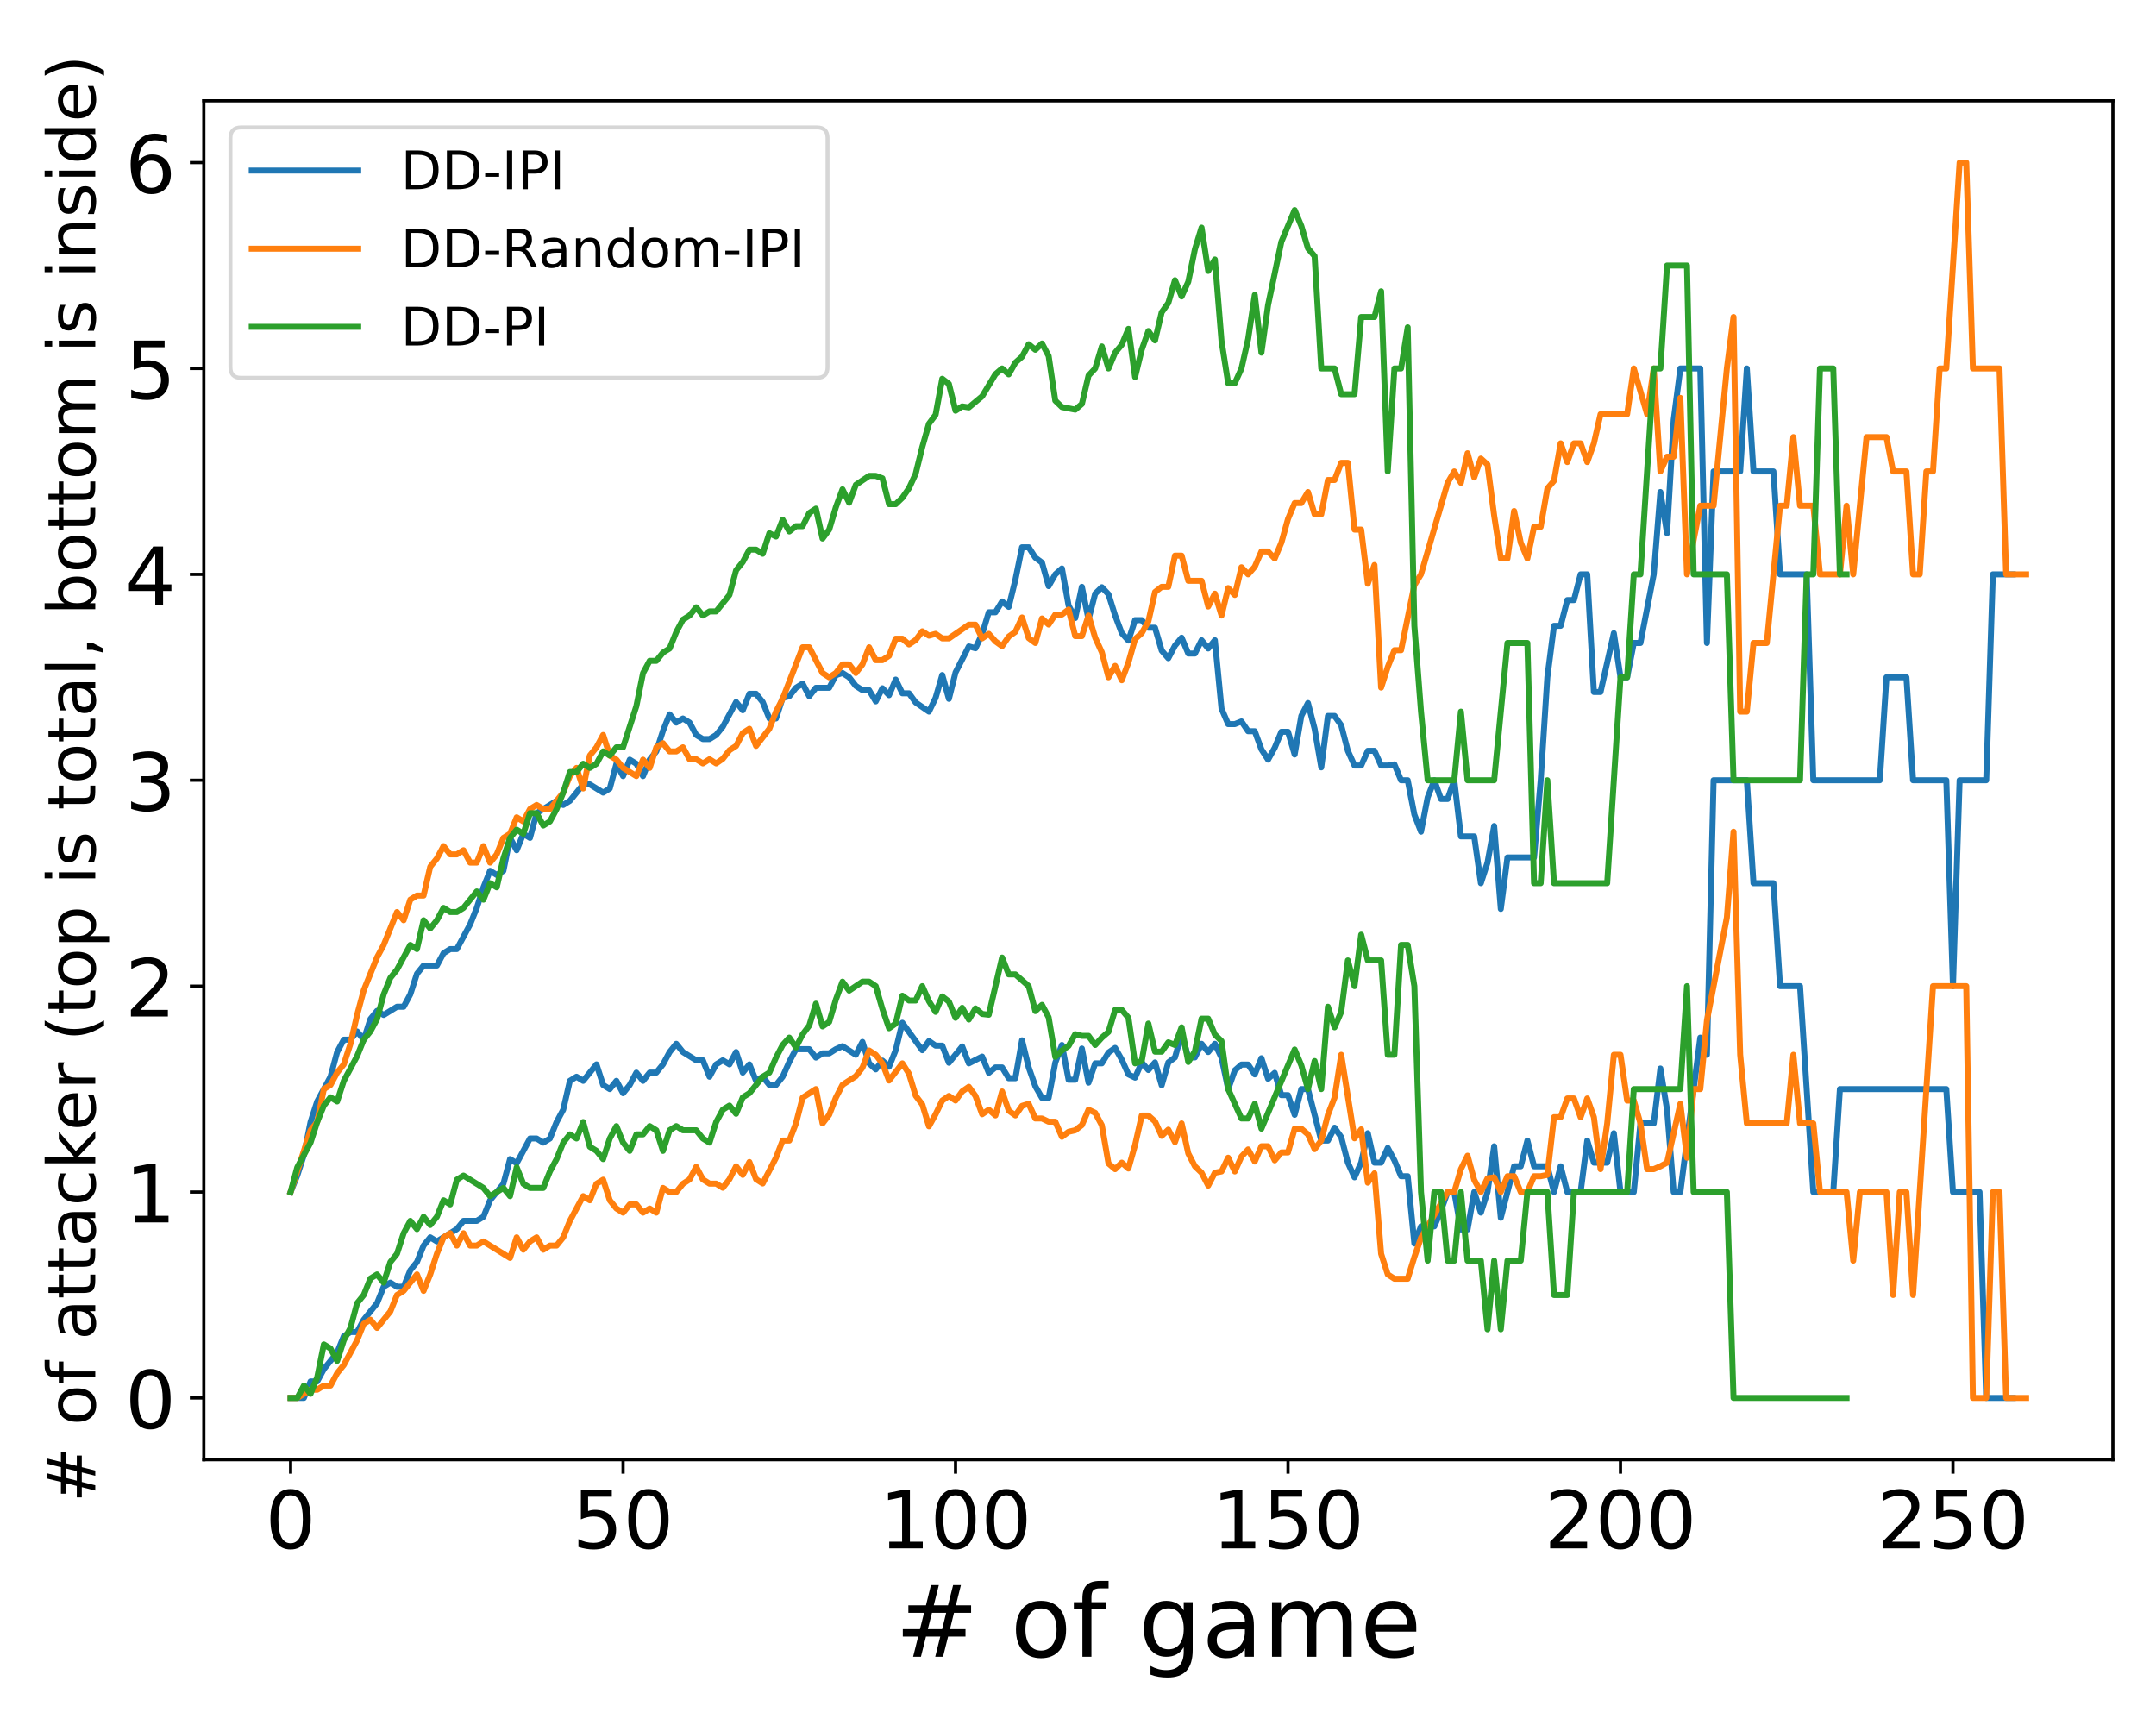 <?xml version="1.0" encoding="utf-8" standalone="no"?>
<!DOCTYPE svg PUBLIC "-//W3C//DTD SVG 1.1//EN"
  "http://www.w3.org/Graphics/SVG/1.1/DTD/svg11.dtd">
<!-- Created with matplotlib (https://matplotlib.org/) -->
<svg height="432pt" version="1.1" viewBox="0 0 540 432" width="540pt" xmlns="http://www.w3.org/2000/svg" xmlns:xlink="http://www.w3.org/1999/xlink">
 <defs>
  <style type="text/css">
*{stroke-linecap:butt;stroke-linejoin:round;}
  </style>
 </defs>
 <g id="figure_1">
  <g id="patch_1">
   <path d="M 0 432 
L 540 432 
L 540 0 
L 0 0 
z
" style="fill:#ffffff;"/>
  </g>
  <g id="axes_1">
   <g id="patch_2">
    <path d="M 51.05 365.56 
L 529.2 365.56 
L 529.2 25.245 
L 51.05 25.245 
z
" style="fill:#ffffff;"/>
   </g>
   <g id="matplotlib.axis_1">
    <g id="xtick_1">
     <g id="line2d_1">
      <defs>
       <path d="M 0 0 
L 0 3.5 
" id="m4da626c40d" style="stroke:#000000;stroke-width:0.8;"/>
      </defs>
      <g>
       <use style="stroke:#000000;stroke-width:0.8;" x="72.784" xlink:href="#m4da626c40d" y="365.56"/>
      </g>
     </g>
     <g id="text_1">
      <!-- 0 -->
      <defs>
       <path d="M 31.781 66.406 
Q 24.172 66.406 20.328 58.906 
Q 16.5 51.422 16.5 36.375 
Q 16.5 21.391 20.328 13.891 
Q 24.172 6.391 31.781 6.391 
Q 39.453 6.391 43.281 13.891 
Q 47.125 21.391 47.125 36.375 
Q 47.125 51.422 43.281 58.906 
Q 39.453 66.406 31.781 66.406 
z
M 31.781 74.219 
Q 44.047 74.219 50.516 64.516 
Q 56.984 54.828 56.984 36.375 
Q 56.984 17.969 50.516 8.266 
Q 44.047 -1.422 31.781 -1.422 
Q 19.531 -1.422 13.062 8.266 
Q 6.594 17.969 6.594 36.375 
Q 6.594 54.828 13.062 64.516 
Q 19.531 74.219 31.781 74.219 
z
" id="DejaVuSans-48"/>
      </defs>
      <g transform="translate(66.422 387.757)scale(0.2 -0.2)">
       <use xlink:href="#DejaVuSans-48"/>
      </g>
     </g>
    </g>
    <g id="xtick_2">
     <g id="line2d_2">
      <g>
       <use style="stroke:#000000;stroke-width:0.8;" x="156.056" xlink:href="#m4da626c40d" y="365.56"/>
      </g>
     </g>
     <g id="text_2">
      <!-- 50 -->
      <defs>
       <path d="M 10.797 72.906 
L 49.516 72.906 
L 49.516 64.594 
L 19.828 64.594 
L 19.828 46.734 
Q 21.969 47.469 24.109 47.828 
Q 26.266 48.188 28.422 48.188 
Q 40.625 48.188 47.75 41.5 
Q 54.891 34.812 54.891 23.391 
Q 54.891 11.625 47.562 5.094 
Q 40.234 -1.422 26.906 -1.422 
Q 22.312 -1.422 17.547 -0.641 
Q 12.797 0.141 7.719 1.703 
L 7.719 11.625 
Q 12.109 9.234 16.797 8.062 
Q 21.484 6.891 26.703 6.891 
Q 35.156 6.891 40.078 11.328 
Q 45.016 15.766 45.016 23.391 
Q 45.016 31 40.078 35.438 
Q 35.156 39.891 26.703 39.891 
Q 22.75 39.891 18.812 39.016 
Q 14.891 38.141 10.797 36.281 
z
" id="DejaVuSans-53"/>
      </defs>
      <g transform="translate(143.331 387.757)scale(0.2 -0.2)">
       <use xlink:href="#DejaVuSans-53"/>
       <use x="63.623" xlink:href="#DejaVuSans-48"/>
      </g>
     </g>
    </g>
    <g id="xtick_3">
     <g id="line2d_3">
      <g>
       <use style="stroke:#000000;stroke-width:0.8;" x="239.329" xlink:href="#m4da626c40d" y="365.56"/>
      </g>
     </g>
     <g id="text_3">
      <!-- 100 -->
      <defs>
       <path d="M 12.406 8.297 
L 28.516 8.297 
L 28.516 63.922 
L 10.984 60.406 
L 10.984 69.391 
L 28.422 72.906 
L 38.281 72.906 
L 38.281 8.297 
L 54.391 8.297 
L 54.391 0 
L 12.406 0 
z
" id="DejaVuSans-49"/>
      </defs>
      <g transform="translate(220.241 387.757)scale(0.2 -0.2)">
       <use xlink:href="#DejaVuSans-49"/>
       <use x="63.623" xlink:href="#DejaVuSans-48"/>
       <use x="127.246" xlink:href="#DejaVuSans-48"/>
      </g>
     </g>
    </g>
    <g id="xtick_4">
     <g id="line2d_4">
      <g>
       <use style="stroke:#000000;stroke-width:0.8;" x="322.601" xlink:href="#m4da626c40d" y="365.56"/>
      </g>
     </g>
     <g id="text_4">
      <!-- 150 -->
      <g transform="translate(303.514 387.757)scale(0.2 -0.2)">
       <use xlink:href="#DejaVuSans-49"/>
       <use x="63.623" xlink:href="#DejaVuSans-53"/>
       <use x="127.246" xlink:href="#DejaVuSans-48"/>
      </g>
     </g>
    </g>
    <g id="xtick_5">
     <g id="line2d_5">
      <g>
       <use style="stroke:#000000;stroke-width:0.8;" x="405.874" xlink:href="#m4da626c40d" y="365.56"/>
      </g>
     </g>
     <g id="text_5">
      <!-- 200 -->
      <defs>
       <path d="M 19.188 8.297 
L 53.609 8.297 
L 53.609 0 
L 7.328 0 
L 7.328 8.297 
Q 12.938 14.109 22.625 23.891 
Q 32.328 33.688 34.812 36.531 
Q 39.547 41.844 41.422 45.531 
Q 43.312 49.219 43.312 52.781 
Q 43.312 58.594 39.234 62.25 
Q 35.156 65.922 28.609 65.922 
Q 23.969 65.922 18.812 64.312 
Q 13.672 62.703 7.812 59.422 
L 7.812 69.391 
Q 13.766 71.781 18.938 73 
Q 24.125 74.219 28.422 74.219 
Q 39.75 74.219 46.484 68.547 
Q 53.219 62.891 53.219 53.422 
Q 53.219 48.922 51.531 44.891 
Q 49.859 40.875 45.406 35.406 
Q 44.188 33.984 37.641 27.219 
Q 31.109 20.453 19.188 8.297 
z
" id="DejaVuSans-50"/>
      </defs>
      <g transform="translate(386.786 387.757)scale(0.2 -0.2)">
       <use xlink:href="#DejaVuSans-50"/>
       <use x="63.623" xlink:href="#DejaVuSans-48"/>
       <use x="127.246" xlink:href="#DejaVuSans-48"/>
      </g>
     </g>
    </g>
    <g id="xtick_6">
     <g id="line2d_6">
      <g>
       <use style="stroke:#000000;stroke-width:0.8;" x="489.146" xlink:href="#m4da626c40d" y="365.56"/>
      </g>
     </g>
     <g id="text_6">
      <!-- 250 -->
      <g transform="translate(470.058 387.757)scale(0.2 -0.2)">
       <use xlink:href="#DejaVuSans-50"/>
       <use x="63.623" xlink:href="#DejaVuSans-53"/>
       <use x="127.246" xlink:href="#DejaVuSans-48"/>
      </g>
     </g>
    </g>
    <g id="text_7">
     <!-- # of game -->
     <defs>
      <path d="M 51.125 44 
L 36.922 44 
L 32.812 27.688 
L 47.125 27.688 
z
M 43.797 71.781 
L 38.719 51.516 
L 52.984 51.516 
L 58.109 71.781 
L 65.922 71.781 
L 60.891 51.516 
L 76.125 51.516 
L 76.125 44 
L 58.984 44 
L 54.984 27.688 
L 70.516 27.688 
L 70.516 20.219 
L 53.078 20.219 
L 48 0 
L 40.188 0 
L 45.219 20.219 
L 30.906 20.219 
L 25.875 0 
L 18.016 0 
L 23.094 20.219 
L 7.719 20.219 
L 7.719 27.688 
L 24.906 27.688 
L 29 44 
L 13.281 44 
L 13.281 51.516 
L 30.906 51.516 
L 35.891 71.781 
z
" id="DejaVuSans-35"/>
      <path id="DejaVuSans-32"/>
      <path d="M 30.609 48.391 
Q 23.391 48.391 19.188 42.75 
Q 14.984 37.109 14.984 27.297 
Q 14.984 17.484 19.156 11.844 
Q 23.344 6.203 30.609 6.203 
Q 37.797 6.203 41.984 11.859 
Q 46.188 17.531 46.188 27.297 
Q 46.188 37.016 41.984 42.703 
Q 37.797 48.391 30.609 48.391 
z
M 30.609 56 
Q 42.328 56 49.016 48.375 
Q 55.719 40.766 55.719 27.297 
Q 55.719 13.875 49.016 6.219 
Q 42.328 -1.422 30.609 -1.422 
Q 18.844 -1.422 12.172 6.219 
Q 5.516 13.875 5.516 27.297 
Q 5.516 40.766 12.172 48.375 
Q 18.844 56 30.609 56 
z
" id="DejaVuSans-111"/>
      <path d="M 37.109 75.984 
L 37.109 68.5 
L 28.516 68.5 
Q 23.688 68.5 21.797 66.547 
Q 19.922 64.594 19.922 59.516 
L 19.922 54.688 
L 34.719 54.688 
L 34.719 47.703 
L 19.922 47.703 
L 19.922 0 
L 10.891 0 
L 10.891 47.703 
L 2.297 47.703 
L 2.297 54.688 
L 10.891 54.688 
L 10.891 58.5 
Q 10.891 67.625 15.141 71.797 
Q 19.391 75.984 28.609 75.984 
z
" id="DejaVuSans-102"/>
      <path d="M 45.406 27.984 
Q 45.406 37.75 41.375 43.109 
Q 37.359 48.484 30.078 48.484 
Q 22.859 48.484 18.828 43.109 
Q 14.797 37.75 14.797 27.984 
Q 14.797 18.266 18.828 12.891 
Q 22.859 7.516 30.078 7.516 
Q 37.359 7.516 41.375 12.891 
Q 45.406 18.266 45.406 27.984 
z
M 54.391 6.781 
Q 54.391 -7.172 48.188 -13.984 
Q 42 -20.797 29.203 -20.797 
Q 24.469 -20.797 20.266 -20.094 
Q 16.062 -19.391 12.109 -17.922 
L 12.109 -9.188 
Q 16.062 -11.328 19.922 -12.344 
Q 23.781 -13.375 27.781 -13.375 
Q 36.625 -13.375 41.016 -8.766 
Q 45.406 -4.156 45.406 5.172 
L 45.406 9.625 
Q 42.625 4.781 38.281 2.391 
Q 33.938 0 27.875 0 
Q 17.828 0 11.672 7.656 
Q 5.516 15.328 5.516 27.984 
Q 5.516 40.672 11.672 48.328 
Q 17.828 56 27.875 56 
Q 33.938 56 38.281 53.609 
Q 42.625 51.219 45.406 46.391 
L 45.406 54.688 
L 54.391 54.688 
z
" id="DejaVuSans-103"/>
      <path d="M 34.281 27.484 
Q 23.391 27.484 19.188 25 
Q 14.984 22.516 14.984 16.5 
Q 14.984 11.719 18.141 8.906 
Q 21.297 6.109 26.703 6.109 
Q 34.188 6.109 38.703 11.406 
Q 43.219 16.703 43.219 25.484 
L 43.219 27.484 
z
M 52.203 31.203 
L 52.203 0 
L 43.219 0 
L 43.219 8.297 
Q 40.141 3.328 35.547 0.953 
Q 30.953 -1.422 24.312 -1.422 
Q 15.922 -1.422 10.953 3.297 
Q 6 8.016 6 15.922 
Q 6 25.141 12.172 29.828 
Q 18.359 34.516 30.609 34.516 
L 43.219 34.516 
L 43.219 35.406 
Q 43.219 41.609 39.141 45 
Q 35.062 48.391 27.688 48.391 
Q 23 48.391 18.547 47.266 
Q 14.109 46.141 10.016 43.891 
L 10.016 52.203 
Q 14.938 54.109 19.578 55.047 
Q 24.219 56 28.609 56 
Q 40.484 56 46.344 49.844 
Q 52.203 43.703 52.203 31.203 
z
" id="DejaVuSans-97"/>
      <path d="M 52 44.188 
Q 55.375 50.25 60.062 53.125 
Q 64.75 56 71.094 56 
Q 79.641 56 84.281 50.016 
Q 88.922 44.047 88.922 33.016 
L 88.922 0 
L 79.891 0 
L 79.891 32.719 
Q 79.891 40.578 77.094 44.375 
Q 74.312 48.188 68.609 48.188 
Q 61.625 48.188 57.562 43.547 
Q 53.516 38.922 53.516 30.906 
L 53.516 0 
L 44.484 0 
L 44.484 32.719 
Q 44.484 40.625 41.703 44.406 
Q 38.922 48.188 33.109 48.188 
Q 26.219 48.188 22.156 43.531 
Q 18.109 38.875 18.109 30.906 
L 18.109 0 
L 9.078 0 
L 9.078 54.688 
L 18.109 54.688 
L 18.109 46.188 
Q 21.188 51.219 25.484 53.609 
Q 29.781 56 35.688 56 
Q 41.656 56 45.828 52.969 
Q 50 49.953 52 44.188 
z
" id="DejaVuSans-109"/>
      <path d="M 56.203 29.594 
L 56.203 25.203 
L 14.891 25.203 
Q 15.484 15.922 20.484 11.062 
Q 25.484 6.203 34.422 6.203 
Q 39.594 6.203 44.453 7.469 
Q 49.312 8.734 54.109 11.281 
L 54.109 2.781 
Q 49.266 0.734 44.188 -0.344 
Q 39.109 -1.422 33.891 -1.422 
Q 20.797 -1.422 13.156 6.188 
Q 5.516 13.812 5.516 26.812 
Q 5.516 40.234 12.766 48.109 
Q 20.016 56 32.328 56 
Q 43.359 56 49.781 48.891 
Q 56.203 41.797 56.203 29.594 
z
M 47.219 32.234 
Q 47.125 39.594 43.094 43.984 
Q 39.062 48.391 32.422 48.391 
Q 24.906 48.391 20.391 44.141 
Q 15.875 39.891 15.188 32.172 
z
" id="DejaVuSans-101"/>
     </defs>
     <g transform="translate(224.193 414.912)scale(0.25 -0.25)">
      <use xlink:href="#DejaVuSans-35"/>
      <use x="83.789" xlink:href="#DejaVuSans-32"/>
      <use x="115.576" xlink:href="#DejaVuSans-111"/>
      <use x="176.758" xlink:href="#DejaVuSans-102"/>
      <use x="211.963" xlink:href="#DejaVuSans-32"/>
      <use x="243.75" xlink:href="#DejaVuSans-103"/>
      <use x="307.227" xlink:href="#DejaVuSans-97"/>
      <use x="368.506" xlink:href="#DejaVuSans-109"/>
      <use x="465.918" xlink:href="#DejaVuSans-101"/>
     </g>
    </g>
   </g>
   <g id="matplotlib.axis_2">
    <g id="ytick_1">
     <g id="line2d_7">
      <defs>
       <path d="M 0 0 
L -3.5 0 
" id="m8ead699ec2" style="stroke:#000000;stroke-width:0.8;"/>
      </defs>
      <g>
       <use style="stroke:#000000;stroke-width:0.8;" x="51.05" xlink:href="#m8ead699ec2" y="350.091"/>
      </g>
     </g>
     <g id="text_8">
      <!-- 0 -->
      <g transform="translate(31.325 357.69)scale(0.2 -0.2)">
       <use xlink:href="#DejaVuSans-48"/>
      </g>
     </g>
    </g>
    <g id="ytick_2">
     <g id="line2d_8">
      <g>
       <use style="stroke:#000000;stroke-width:0.8;" x="51.05" xlink:href="#m8ead699ec2" y="298.528"/>
      </g>
     </g>
     <g id="text_9">
      <!-- 1 -->
      <g transform="translate(31.325 306.127)scale(0.2 -0.2)">
       <use xlink:href="#DejaVuSans-49"/>
      </g>
     </g>
    </g>
    <g id="ytick_3">
     <g id="line2d_9">
      <g>
       <use style="stroke:#000000;stroke-width:0.8;" x="51.05" xlink:href="#m8ead699ec2" y="246.965"/>
      </g>
     </g>
     <g id="text_10">
      <!-- 2 -->
      <g transform="translate(31.325 254.564)scale(0.2 -0.2)">
       <use xlink:href="#DejaVuSans-50"/>
      </g>
     </g>
    </g>
    <g id="ytick_4">
     <g id="line2d_10">
      <g>
       <use style="stroke:#000000;stroke-width:0.8;" x="51.05" xlink:href="#m8ead699ec2" y="195.403"/>
      </g>
     </g>
     <g id="text_11">
      <!-- 3 -->
      <defs>
       <path d="M 40.578 39.312 
Q 47.656 37.797 51.625 33 
Q 55.609 28.219 55.609 21.188 
Q 55.609 10.406 48.188 4.484 
Q 40.766 -1.422 27.094 -1.422 
Q 22.516 -1.422 17.656 -0.516 
Q 12.797 0.391 7.625 2.203 
L 7.625 11.719 
Q 11.719 9.328 16.594 8.109 
Q 21.484 6.891 26.812 6.891 
Q 36.078 6.891 40.938 10.547 
Q 45.797 14.203 45.797 21.188 
Q 45.797 27.641 41.281 31.266 
Q 36.766 34.906 28.719 34.906 
L 20.219 34.906 
L 20.219 43.016 
L 29.109 43.016 
Q 36.375 43.016 40.234 45.922 
Q 44.094 48.828 44.094 54.297 
Q 44.094 59.906 40.109 62.906 
Q 36.141 65.922 28.719 65.922 
Q 24.656 65.922 20.016 65.031 
Q 15.375 64.156 9.812 62.312 
L 9.812 71.094 
Q 15.438 72.656 20.344 73.438 
Q 25.25 74.219 29.594 74.219 
Q 40.828 74.219 47.359 69.109 
Q 53.906 64.016 53.906 55.328 
Q 53.906 49.266 50.438 45.094 
Q 46.969 40.922 40.578 39.312 
z
" id="DejaVuSans-51"/>
      </defs>
      <g transform="translate(31.325 203.001)scale(0.2 -0.2)">
       <use xlink:href="#DejaVuSans-51"/>
      </g>
     </g>
    </g>
    <g id="ytick_5">
     <g id="line2d_11">
      <g>
       <use style="stroke:#000000;stroke-width:0.8;" x="51.05" xlink:href="#m8ead699ec2" y="143.84"/>
      </g>
     </g>
     <g id="text_12">
      <!-- 4 -->
      <defs>
       <path d="M 37.797 64.312 
L 12.891 25.391 
L 37.797 25.391 
z
M 35.203 72.906 
L 47.609 72.906 
L 47.609 25.391 
L 58.016 25.391 
L 58.016 17.188 
L 47.609 17.188 
L 47.609 0 
L 37.797 0 
L 37.797 17.188 
L 4.891 17.188 
L 4.891 26.703 
z
" id="DejaVuSans-52"/>
      </defs>
      <g transform="translate(31.325 151.438)scale(0.2 -0.2)">
       <use xlink:href="#DejaVuSans-52"/>
      </g>
     </g>
    </g>
    <g id="ytick_6">
     <g id="line2d_12">
      <g>
       <use style="stroke:#000000;stroke-width:0.8;" x="51.05" xlink:href="#m8ead699ec2" y="92.277"/>
      </g>
     </g>
     <g id="text_13">
      <!-- 5 -->
      <g transform="translate(31.325 99.875)scale(0.2 -0.2)">
       <use xlink:href="#DejaVuSans-53"/>
      </g>
     </g>
    </g>
    <g id="ytick_7">
     <g id="line2d_13">
      <g>
       <use style="stroke:#000000;stroke-width:0.8;" x="51.05" xlink:href="#m8ead699ec2" y="40.714"/>
      </g>
     </g>
     <g id="text_14">
      <!-- 6 -->
      <defs>
       <path d="M 33.016 40.375 
Q 26.375 40.375 22.484 35.828 
Q 18.609 31.297 18.609 23.391 
Q 18.609 15.531 22.484 10.953 
Q 26.375 6.391 33.016 6.391 
Q 39.656 6.391 43.531 10.953 
Q 47.406 15.531 47.406 23.391 
Q 47.406 31.297 43.531 35.828 
Q 39.656 40.375 33.016 40.375 
z
M 52.594 71.297 
L 52.594 62.312 
Q 48.875 64.062 45.094 64.984 
Q 41.312 65.922 37.594 65.922 
Q 27.828 65.922 22.672 59.328 
Q 17.531 52.734 16.797 39.406 
Q 19.672 43.656 24.016 45.922 
Q 28.375 48.188 33.594 48.188 
Q 44.578 48.188 50.953 41.516 
Q 57.328 34.859 57.328 23.391 
Q 57.328 12.156 50.688 5.359 
Q 44.047 -1.422 33.016 -1.422 
Q 20.359 -1.422 13.672 8.266 
Q 6.984 17.969 6.984 36.375 
Q 6.984 53.656 15.188 63.938 
Q 23.391 74.219 37.203 74.219 
Q 40.922 74.219 44.703 73.484 
Q 48.484 72.75 52.594 71.297 
z
" id="DejaVuSans-54"/>
      </defs>
      <g transform="translate(31.325 48.312)scale(0.2 -0.2)">
       <use xlink:href="#DejaVuSans-54"/>
      </g>
     </g>
    </g>
    <g id="text_15">
     <!-- # of attacker (top is total, bottom is inside) -->
     <defs>
      <path d="M 18.312 70.219 
L 18.312 54.688 
L 36.812 54.688 
L 36.812 47.703 
L 18.312 47.703 
L 18.312 18.016 
Q 18.312 11.328 20.141 9.422 
Q 21.969 7.516 27.594 7.516 
L 36.812 7.516 
L 36.812 0 
L 27.594 0 
Q 17.188 0 13.234 3.875 
Q 9.281 7.766 9.281 18.016 
L 9.281 47.703 
L 2.688 47.703 
L 2.688 54.688 
L 9.281 54.688 
L 9.281 70.219 
z
" id="DejaVuSans-116"/>
      <path d="M 48.781 52.594 
L 48.781 44.188 
Q 44.969 46.297 41.141 47.344 
Q 37.312 48.391 33.406 48.391 
Q 24.656 48.391 19.812 42.844 
Q 14.984 37.312 14.984 27.297 
Q 14.984 17.281 19.812 11.734 
Q 24.656 6.203 33.406 6.203 
Q 37.312 6.203 41.141 7.25 
Q 44.969 8.297 48.781 10.406 
L 48.781 2.094 
Q 45.016 0.344 40.984 -0.531 
Q 36.969 -1.422 32.422 -1.422 
Q 20.062 -1.422 12.781 6.344 
Q 5.516 14.109 5.516 27.297 
Q 5.516 40.672 12.859 48.328 
Q 20.219 56 33.016 56 
Q 37.156 56 41.109 55.141 
Q 45.062 54.297 48.781 52.594 
z
" id="DejaVuSans-99"/>
      <path d="M 9.078 75.984 
L 18.109 75.984 
L 18.109 31.109 
L 44.922 54.688 
L 56.391 54.688 
L 27.391 29.109 
L 57.625 0 
L 45.906 0 
L 18.109 26.703 
L 18.109 0 
L 9.078 0 
z
" id="DejaVuSans-107"/>
      <path d="M 41.109 46.297 
Q 39.594 47.172 37.812 47.578 
Q 36.031 48 33.891 48 
Q 26.266 48 22.188 43.047 
Q 18.109 38.094 18.109 28.812 
L 18.109 0 
L 9.078 0 
L 9.078 54.688 
L 18.109 54.688 
L 18.109 46.188 
Q 20.953 51.172 25.484 53.578 
Q 30.031 56 36.531 56 
Q 37.453 56 38.578 55.875 
Q 39.703 55.766 41.062 55.516 
z
" id="DejaVuSans-114"/>
      <path d="M 31 75.875 
Q 24.469 64.656 21.281 53.656 
Q 18.109 42.672 18.109 31.391 
Q 18.109 20.125 21.312 9.062 
Q 24.516 -2 31 -13.188 
L 23.188 -13.188 
Q 15.875 -1.703 12.234 9.375 
Q 8.594 20.453 8.594 31.391 
Q 8.594 42.281 12.203 53.312 
Q 15.828 64.359 23.188 75.875 
z
" id="DejaVuSans-40"/>
      <path d="M 18.109 8.203 
L 18.109 -20.797 
L 9.078 -20.797 
L 9.078 54.688 
L 18.109 54.688 
L 18.109 46.391 
Q 20.953 51.266 25.266 53.625 
Q 29.594 56 35.594 56 
Q 45.562 56 51.781 48.094 
Q 58.016 40.188 58.016 27.297 
Q 58.016 14.406 51.781 6.484 
Q 45.562 -1.422 35.594 -1.422 
Q 29.594 -1.422 25.266 0.953 
Q 20.953 3.328 18.109 8.203 
z
M 48.688 27.297 
Q 48.688 37.203 44.609 42.844 
Q 40.531 48.484 33.406 48.484 
Q 26.266 48.484 22.188 42.844 
Q 18.109 37.203 18.109 27.297 
Q 18.109 17.391 22.188 11.75 
Q 26.266 6.109 33.406 6.109 
Q 40.531 6.109 44.609 11.75 
Q 48.688 17.391 48.688 27.297 
z
" id="DejaVuSans-112"/>
      <path d="M 9.422 54.688 
L 18.406 54.688 
L 18.406 0 
L 9.422 0 
z
M 9.422 75.984 
L 18.406 75.984 
L 18.406 64.594 
L 9.422 64.594 
z
" id="DejaVuSans-105"/>
      <path d="M 44.281 53.078 
L 44.281 44.578 
Q 40.484 46.531 36.375 47.5 
Q 32.281 48.484 27.875 48.484 
Q 21.188 48.484 17.844 46.438 
Q 14.5 44.391 14.5 40.281 
Q 14.5 37.156 16.891 35.375 
Q 19.281 33.594 26.516 31.984 
L 29.594 31.297 
Q 39.156 29.25 43.188 25.516 
Q 47.219 21.781 47.219 15.094 
Q 47.219 7.469 41.188 3.016 
Q 35.156 -1.422 24.609 -1.422 
Q 20.219 -1.422 15.453 -0.562 
Q 10.688 0.297 5.422 2 
L 5.422 11.281 
Q 10.406 8.688 15.234 7.391 
Q 20.062 6.109 24.812 6.109 
Q 31.156 6.109 34.562 8.281 
Q 37.984 10.453 37.984 14.406 
Q 37.984 18.062 35.516 20.016 
Q 33.062 21.969 24.703 23.781 
L 21.578 24.516 
Q 13.234 26.266 9.516 29.906 
Q 5.812 33.547 5.812 39.891 
Q 5.812 47.609 11.281 51.797 
Q 16.75 56 26.812 56 
Q 31.781 56 36.172 55.266 
Q 40.578 54.547 44.281 53.078 
z
" id="DejaVuSans-115"/>
      <path d="M 9.422 75.984 
L 18.406 75.984 
L 18.406 0 
L 9.422 0 
z
" id="DejaVuSans-108"/>
      <path d="M 11.719 12.406 
L 22.016 12.406 
L 22.016 4 
L 14.016 -11.625 
L 7.719 -11.625 
L 11.719 4 
z
" id="DejaVuSans-44"/>
      <path d="M 48.688 27.297 
Q 48.688 37.203 44.609 42.844 
Q 40.531 48.484 33.406 48.484 
Q 26.266 48.484 22.188 42.844 
Q 18.109 37.203 18.109 27.297 
Q 18.109 17.391 22.188 11.75 
Q 26.266 6.109 33.406 6.109 
Q 40.531 6.109 44.609 11.75 
Q 48.688 17.391 48.688 27.297 
z
M 18.109 46.391 
Q 20.953 51.266 25.266 53.625 
Q 29.594 56 35.594 56 
Q 45.562 56 51.781 48.094 
Q 58.016 40.188 58.016 27.297 
Q 58.016 14.406 51.781 6.484 
Q 45.562 -1.422 35.594 -1.422 
Q 29.594 -1.422 25.266 0.953 
Q 20.953 3.328 18.109 8.203 
L 18.109 0 
L 9.078 0 
L 9.078 75.984 
L 18.109 75.984 
z
" id="DejaVuSans-98"/>
      <path d="M 54.891 33.016 
L 54.891 0 
L 45.906 0 
L 45.906 32.719 
Q 45.906 40.484 42.875 44.328 
Q 39.844 48.188 33.797 48.188 
Q 26.516 48.188 22.312 43.547 
Q 18.109 38.922 18.109 30.906 
L 18.109 0 
L 9.078 0 
L 9.078 54.688 
L 18.109 54.688 
L 18.109 46.188 
Q 21.344 51.125 25.703 53.562 
Q 30.078 56 35.797 56 
Q 45.219 56 50.047 50.172 
Q 54.891 44.344 54.891 33.016 
z
" id="DejaVuSans-110"/>
      <path d="M 45.406 46.391 
L 45.406 75.984 
L 54.391 75.984 
L 54.391 0 
L 45.406 0 
L 45.406 8.203 
Q 42.578 3.328 38.25 0.953 
Q 33.938 -1.422 27.875 -1.422 
Q 17.969 -1.422 11.734 6.484 
Q 5.516 14.406 5.516 27.297 
Q 5.516 40.188 11.734 48.094 
Q 17.969 56 27.875 56 
Q 33.938 56 38.25 53.625 
Q 42.578 51.266 45.406 46.391 
z
M 14.797 27.297 
Q 14.797 17.391 18.875 11.75 
Q 22.953 6.109 30.078 6.109 
Q 37.203 6.109 41.297 11.75 
Q 45.406 17.391 45.406 27.297 
Q 45.406 37.203 41.297 42.844 
Q 37.203 48.484 30.078 48.484 
Q 22.953 48.484 18.875 42.844 
Q 14.797 37.203 14.797 27.297 
z
" id="DejaVuSans-100"/>
      <path d="M 8.016 75.875 
L 15.828 75.875 
Q 23.141 64.359 26.781 53.312 
Q 30.422 42.281 30.422 31.391 
Q 30.422 20.453 26.781 9.375 
Q 23.141 -1.703 15.828 -13.188 
L 8.016 -13.188 
Q 14.5 -2 17.703 9.062 
Q 20.906 20.125 20.906 31.391 
Q 20.906 42.672 17.703 53.656 
Q 14.5 64.656 8.016 75.875 
z
" id="DejaVuSans-41"/>
     </defs>
     <g transform="translate(23.859 376.294)rotate(-90)scale(0.167 -0.167)">
      <use xlink:href="#DejaVuSans-35"/>
      <use x="83.789" xlink:href="#DejaVuSans-32"/>
      <use x="115.576" xlink:href="#DejaVuSans-111"/>
      <use x="176.758" xlink:href="#DejaVuSans-102"/>
      <use x="211.963" xlink:href="#DejaVuSans-32"/>
      <use x="243.75" xlink:href="#DejaVuSans-97"/>
      <use x="305.029" xlink:href="#DejaVuSans-116"/>
      <use x="344.238" xlink:href="#DejaVuSans-116"/>
      <use x="383.447" xlink:href="#DejaVuSans-97"/>
      <use x="444.727" xlink:href="#DejaVuSans-99"/>
      <use x="499.707" xlink:href="#DejaVuSans-107"/>
      <use x="557.57" xlink:href="#DejaVuSans-101"/>
      <use x="619.094" xlink:href="#DejaVuSans-114"/>
      <use x="660.207" xlink:href="#DejaVuSans-32"/>
      <use x="691.994" xlink:href="#DejaVuSans-40"/>
      <use x="731.008" xlink:href="#DejaVuSans-116"/>
      <use x="770.217" xlink:href="#DejaVuSans-111"/>
      <use x="831.398" xlink:href="#DejaVuSans-112"/>
      <use x="894.875" xlink:href="#DejaVuSans-32"/>
      <use x="926.662" xlink:href="#DejaVuSans-105"/>
      <use x="954.445" xlink:href="#DejaVuSans-115"/>
      <use x="1006.545" xlink:href="#DejaVuSans-32"/>
      <use x="1038.332" xlink:href="#DejaVuSans-116"/>
      <use x="1077.541" xlink:href="#DejaVuSans-111"/>
      <use x="1138.723" xlink:href="#DejaVuSans-116"/>
      <use x="1177.932" xlink:href="#DejaVuSans-97"/>
      <use x="1239.211" xlink:href="#DejaVuSans-108"/>
      <use x="1266.994" xlink:href="#DejaVuSans-44"/>
      <use x="1298.781" xlink:href="#DejaVuSans-32"/>
      <use x="1330.568" xlink:href="#DejaVuSans-98"/>
      <use x="1394.045" xlink:href="#DejaVuSans-111"/>
      <use x="1455.227" xlink:href="#DejaVuSans-116"/>
      <use x="1494.436" xlink:href="#DejaVuSans-116"/>
      <use x="1533.645" xlink:href="#DejaVuSans-111"/>
      <use x="1594.826" xlink:href="#DejaVuSans-109"/>
      <use x="1692.238" xlink:href="#DejaVuSans-32"/>
      <use x="1724.025" xlink:href="#DejaVuSans-105"/>
      <use x="1751.809" xlink:href="#DejaVuSans-115"/>
      <use x="1803.908" xlink:href="#DejaVuSans-32"/>
      <use x="1835.695" xlink:href="#DejaVuSans-105"/>
      <use x="1863.479" xlink:href="#DejaVuSans-110"/>
      <use x="1926.857" xlink:href="#DejaVuSans-115"/>
      <use x="1978.957" xlink:href="#DejaVuSans-105"/>
      <use x="2006.74" xlink:href="#DejaVuSans-100"/>
      <use x="2070.217" xlink:href="#DejaVuSans-101"/>
      <use x="2131.74" xlink:href="#DejaVuSans-41"/>
     </g>
    </g>
   </g>
   <g id="line2d_14">
    <path clip-path="url(#pcf97c8d738)" d="M 72.784 298.528 
L 74.45 294.403 
L 76.115 289.247 
L 77.78 280.997 
L 79.446 275.841 
L 82.777 269.653 
L 84.442 263.466 
L 86.108 260.372 
L 87.773 260.372 
L 89.439 258.309 
L 91.104 260.372 
L 92.769 255.215 
L 94.435 253.153 
L 96.1 254.184 
L 99.431 252.122 
L 101.097 252.122 
L 102.762 249.028 
L 104.428 243.872 
L 106.093 241.809 
L 109.424 241.809 
L 111.089 238.715 
L 112.755 237.684 
L 114.42 237.684 
L 117.751 231.497 
L 119.417 227.371 
L 121.082 222.215 
L 122.748 218.09 
L 124.413 219.121 
L 126.078 218.09 
L 127.744 209.84 
L 129.409 212.934 
L 131.075 208.809 
L 132.74 209.84 
L 134.406 203.653 
L 139.402 200.559 
L 141.067 201.59 
L 142.733 200.559 
L 146.064 196.434 
L 147.729 196.434 
L 151.06 198.496 
L 152.726 197.465 
L 154.391 191.277 
L 156.056 194.371 
L 157.722 190.246 
L 159.387 191.277 
L 161.053 194.371 
L 162.718 190.246 
L 164.384 188.184 
L 166.049 183.027 
L 167.715 178.902 
L 169.38 180.965 
L 171.045 179.934 
L 172.711 180.965 
L 174.376 184.059 
L 176.042 185.09 
L 177.707 185.09 
L 179.373 184.059 
L 181.038 181.996 
L 184.369 175.809 
L 186.035 177.871 
L 187.7 173.746 
L 189.365 173.746 
L 191.031 175.809 
L 192.696 179.934 
L 194.362 179.934 
L 196.027 174.777 
L 197.693 174.356 
L 199.358 172.252 
L 201.024 171.2 
L 202.689 174.356 
L 204.354 172.252 
L 207.685 172.252 
L 209.351 169.095 
L 211.016 168.547 
L 212.682 169.621 
L 214.347 171.77 
L 216.013 172.844 
L 217.678 172.844 
L 219.343 175.655 
L 221.009 172.364 
L 222.674 174.105 
L 224.34 170.194 
L 226.005 173.632 
L 227.671 173.632 
L 229.336 175.923 
L 232.667 178.215 
L 234.333 174.777 
L 235.998 169.048 
L 237.663 175.017 
L 239.329 168.393 
L 242.66 161.887 
L 244.325 162.349 
L 245.991 158.766 
L 247.656 153.338 
L 249.322 153.338 
L 250.987 150.624 
L 252.652 151.981 
L 254.318 145.197 
L 255.983 137.055 
L 257.649 137.055 
L 259.314 139.659 
L 260.98 140.893 
L 262.645 146.786 
L 264.311 143.84 
L 265.976 142.366 
L 267.641 151.652 
L 269.307 154.777 
L 270.972 146.965 
L 272.638 155.119 
L 274.303 148.674 
L 275.969 147.062 
L 277.634 148.83 
L 279.3 154.152 
L 280.965 158.572 
L 282.63 160.413 
L 284.296 155.298 
L 285.961 155.298 
L 287.627 157.208 
L 289.292 157.208 
L 290.958 162.937 
L 292.623 164.847 
L 294.289 161.688 
L 295.954 159.705 
L 297.62 163.671 
L 299.285 163.671 
L 300.95 160.34 
L 302.616 162.402 
L 304.281 160.34 
L 305.947 177.468 
L 307.612 181.34 
L 309.278 181.34 
L 310.943 180.67 
L 312.609 183.126 
L 314.274 183.126 
L 315.939 187.668 
L 317.605 190.246 
L 319.27 187.261 
L 320.936 183.27 
L 322.601 183.27 
L 324.267 188.957 
L 325.932 179.289 
L 327.598 176.066 
L 329.263 182.512 
L 330.928 192.18 
L 332.594 179.289 
L 334.259 179.289 
L 335.925 181.652 
L 337.59 188.036 
L 339.256 191.719 
L 340.921 191.719 
L 342.587 188.036 
L 344.252 188.036 
L 345.917 191.719 
L 347.583 191.719 
L 349.248 191.436 
L 350.914 195.403 
L 352.579 195.403 
L 354.245 203.996 
L 355.91 208.293 
L 357.576 199.699 
L 359.241 195.403 
L 360.907 200.09 
L 362.572 200.09 
L 364.237 195.403 
L 365.903 209.465 
L 369.234 209.465 
L 370.899 221.184 
L 372.565 216.028 
L 374.23 206.861 
L 375.896 227.629 
L 377.561 214.739 
L 384.223 214.739 
L 385.888 195.403 
L 387.554 169.621 
L 389.219 156.73 
L 390.885 156.73 
L 392.55 150.285 
L 394.215 150.285 
L 395.881 143.84 
L 397.546 143.84 
L 399.212 173.304 
L 400.877 173.304 
L 404.208 158.572 
L 405.874 169.621 
L 407.539 169.621 
L 409.205 161.027 
L 410.87 161.027 
L 414.201 143.84 
L 415.866 123.214 
L 417.532 133.527 
L 419.197 105.167 
L 420.863 92.277 
L 425.859 92.277 
L 427.524 161.027 
L 429.19 118.058 
L 435.852 118.058 
L 437.517 92.277 
L 439.183 118.058 
L 444.179 118.058 
L 445.844 143.84 
L 452.506 143.84 
L 454.172 195.403 
L 470.826 195.403 
L 472.492 169.621 
L 477.488 169.621 
L 479.153 195.403 
L 487.481 195.403 
L 489.146 246.965 
L 490.811 195.403 
L 497.473 195.403 
L 499.139 143.84 
L 504.135 143.84 
L 504.135 143.84 
" style="fill:none;stroke:#1f77b4;stroke-linecap:square;stroke-width:1.5;"/>
   </g>
   <g id="line2d_15">
    <path clip-path="url(#pcf97c8d738)" d="M 72.784 350.091 
L 76.115 350.091 
L 77.78 345.966 
L 79.446 345.966 
L 81.111 342.872 
L 84.442 338.747 
L 86.108 334.622 
L 87.773 333.591 
L 89.439 333.591 
L 91.104 330.497 
L 94.435 326.372 
L 96.1 322.247 
L 97.766 321.216 
L 99.431 322.247 
L 101.097 322.247 
L 102.762 318.122 
L 104.428 316.06 
L 106.093 311.935 
L 107.758 309.872 
L 109.424 310.903 
L 114.42 307.81 
L 116.086 305.747 
L 119.417 305.747 
L 121.082 304.716 
L 122.748 300.591 
L 126.078 296.466 
L 127.744 290.278 
L 129.409 291.309 
L 132.74 285.122 
L 134.406 285.122 
L 136.071 286.153 
L 137.737 285.122 
L 139.402 280.997 
L 141.067 277.903 
L 142.733 270.684 
L 144.398 269.653 
L 146.064 270.684 
L 149.395 266.559 
L 151.06 271.716 
L 152.726 272.747 
L 154.391 270.684 
L 156.056 273.778 
L 157.722 271.716 
L 159.387 268.622 
L 161.053 270.684 
L 162.718 268.622 
L 164.384 268.622 
L 166.049 266.559 
L 167.715 263.466 
L 169.38 261.403 
L 171.045 263.466 
L 174.376 265.528 
L 176.042 265.528 
L 177.707 269.653 
L 179.373 266.559 
L 181.038 265.528 
L 182.704 266.559 
L 184.369 263.466 
L 186.035 268.622 
L 187.7 266.559 
L 189.365 270.684 
L 191.031 269.653 
L 192.696 271.716 
L 194.362 271.716 
L 196.027 269.653 
L 197.693 265.907 
L 199.358 262.75 
L 202.689 262.75 
L 204.354 264.855 
L 206.02 263.802 
L 207.685 263.802 
L 209.351 262.75 
L 211.016 262.005 
L 214.347 264.153 
L 216.013 260.93 
L 217.678 266.301 
L 219.343 267.81 
L 221.009 265.616 
L 222.674 267.142 
L 224.34 263.007 
L 226.005 256.132 
L 231.002 263.007 
L 232.667 260.715 
L 234.333 261.861 
L 235.998 261.861 
L 237.663 266.152 
L 240.994 262.057 
L 242.66 266.301 
L 245.991 264.605 
L 247.656 268.676 
L 249.322 267.319 
L 250.987 267.319 
L 252.652 270.033 
L 254.318 270.033 
L 255.983 260.535 
L 257.649 267.319 
L 259.314 272.05 
L 260.98 274.957 
L 262.645 274.957 
L 264.311 266.117 
L 265.976 261.698 
L 267.641 270.403 
L 269.307 270.403 
L 270.972 262.59 
L 272.638 271.135 
L 274.303 266.301 
L 275.969 266.301 
L 277.634 263.599 
L 279.3 262.434 
L 280.965 265.381 
L 282.63 269.064 
L 284.296 269.882 
L 285.961 266.063 
L 287.627 267.972 
L 289.292 266.063 
L 290.958 271.792 
L 292.623 266.063 
L 294.289 264.814 
L 295.954 258.865 
L 297.62 264.814 
L 299.285 264.814 
L 300.95 261.403 
L 302.616 263.466 
L 304.281 261.403 
L 305.947 264.9 
L 307.612 272.747 
L 309.278 268.059 
L 310.943 266.608 
L 312.609 266.608 
L 314.274 269.064 
L 315.939 265.012 
L 317.605 270.169 
L 319.27 268.676 
L 320.936 274.263 
L 322.601 274.263 
L 324.267 279.192 
L 325.932 272.747 
L 327.598 272.747 
L 330.928 285.638 
L 332.594 285.638 
L 334.259 282.415 
L 335.925 284.778 
L 337.59 291.162 
L 339.256 294.845 
L 340.921 291.162 
L 342.587 283.796 
L 344.252 291.162 
L 345.917 291.162 
L 347.583 287.479 
L 349.248 290.596 
L 350.914 294.562 
L 352.579 294.562 
L 354.245 311.419 
L 355.91 307.122 
L 359.241 307.122 
L 360.907 303.216 
L 362.572 298.528 
L 364.237 298.528 
L 365.903 307.903 
L 367.568 307.903 
L 369.234 298.528 
L 370.899 303.685 
L 372.565 298.528 
L 374.23 287.07 
L 375.896 304.974 
L 379.226 292.083 
L 380.892 292.083 
L 382.557 285.638 
L 384.223 292.083 
L 387.554 292.083 
L 389.219 298.528 
L 390.885 292.083 
L 392.55 298.528 
L 395.881 298.528 
L 397.546 285.638 
L 399.212 291.162 
L 402.543 291.162 
L 404.208 283.796 
L 405.874 298.528 
L 409.205 298.528 
L 410.87 281.341 
L 414.201 281.341 
L 415.866 267.591 
L 417.532 277.903 
L 419.197 298.528 
L 420.863 298.528 
L 425.859 259.856 
L 427.524 264.153 
L 429.19 195.403 
L 437.517 195.403 
L 439.183 221.184 
L 444.179 221.184 
L 445.844 246.965 
L 450.841 246.965 
L 454.172 298.528 
L 459.168 298.528 
L 460.833 272.747 
L 487.481 272.747 
L 489.146 298.528 
L 495.808 298.528 
L 497.473 350.091 
L 504.135 350.091 
L 504.135 350.091 
" style="fill:none;stroke:#1f77b4;stroke-linecap:square;stroke-width:1.5;"/>
   </g>
   <g id="line2d_16">
    <path clip-path="url(#pcf97c8d738)" d="M 72.784 298.528 
L 77.78 283.059 
L 79.446 280.997 
L 81.111 272.747 
L 82.777 271.716 
L 84.442 268.622 
L 86.108 266.559 
L 87.773 261.403 
L 89.439 254.184 
L 91.104 247.997 
L 94.435 239.747 
L 96.1 236.653 
L 99.431 228.403 
L 101.097 230.465 
L 102.762 225.309 
L 104.428 224.278 
L 106.093 224.278 
L 107.758 217.059 
L 109.424 214.996 
L 111.089 211.903 
L 112.755 213.965 
L 114.42 213.965 
L 116.086 212.934 
L 117.751 216.028 
L 119.417 216.028 
L 121.082 211.903 
L 122.748 216.028 
L 124.413 213.965 
L 126.078 209.84 
L 127.744 208.809 
L 129.409 204.684 
L 131.075 205.715 
L 132.74 202.621 
L 134.406 201.59 
L 136.071 202.621 
L 137.737 202.621 
L 141.067 198.496 
L 142.733 194.371 
L 144.398 192.309 
L 146.064 197.465 
L 147.729 189.215 
L 149.395 187.152 
L 151.06 184.059 
L 152.726 189.215 
L 154.391 190.246 
L 156.056 192.309 
L 159.387 194.371 
L 161.053 190.246 
L 162.718 192.309 
L 164.384 187.152 
L 166.049 186.121 
L 167.715 188.184 
L 169.38 188.184 
L 171.045 187.152 
L 172.711 190.141 
L 174.376 190.141 
L 176.042 191.193 
L 177.707 190.141 
L 179.373 191.193 
L 181.038 190.031 
L 182.704 187.883 
L 184.369 186.809 
L 186.035 183.586 
L 187.7 182.512 
L 189.365 186.809 
L 192.696 182.512 
L 194.362 178.215 
L 196.027 174.992 
L 201.024 162.101 
L 202.689 162.101 
L 206.02 168.547 
L 207.685 169.621 
L 209.351 168.547 
L 211.016 166.398 
L 212.682 166.398 
L 214.347 168.547 
L 216.013 166.398 
L 217.678 162.101 
L 219.343 165.324 
L 221.009 165.324 
L 222.674 164.25 
L 224.34 159.953 
L 226.005 159.953 
L 227.671 161.393 
L 229.336 160.296 
L 231.002 158.102 
L 232.667 159.199 
L 234.333 158.736 
L 235.998 159.881 
L 237.663 159.881 
L 242.66 156.444 
L 244.325 156.444 
L 245.991 159.881 
L 247.656 158.736 
L 249.322 160.628 
L 250.987 161.827 
L 252.652 159.428 
L 254.318 158.229 
L 255.983 154.632 
L 257.649 159.8 
L 259.314 161.027 
L 260.98 154.889 
L 262.645 156.416 
L 264.311 153.901 
L 265.976 153.901 
L 267.641 152.643 
L 269.307 159.308 
L 270.972 159.308 
L 272.638 154.152 
L 274.303 159.705 
L 275.969 163.35 
L 277.634 169.621 
L 279.3 166.756 
L 280.965 170.358 
L 282.63 165.938 
L 284.296 160.045 
L 285.961 158.572 
L 287.627 155.625 
L 289.292 148.259 
L 290.958 146.965 
L 292.623 146.965 
L 294.289 139.152 
L 295.954 139.152 
L 297.62 145.451 
L 300.95 145.451 
L 302.616 151.896 
L 304.281 148.674 
L 305.947 154.152 
L 307.612 147.277 
L 309.278 148.996 
L 310.943 142.062 
L 312.609 143.84 
L 314.274 141.93 
L 315.939 138.11 
L 317.605 138.11 
L 319.27 139.873 
L 320.936 135.907 
L 322.601 129.957 
L 324.267 125.991 
L 325.932 125.991 
L 327.598 123.214 
L 329.263 128.8 
L 330.928 128.8 
L 332.594 120.207 
L 334.259 120.207 
L 335.925 115.91 
L 337.59 115.91 
L 339.256 132.63 
L 340.921 132.63 
L 342.587 146.183 
L 344.252 141.496 
L 345.917 172.199 
L 347.583 167.043 
L 349.248 162.836 
L 350.914 162.836 
L 354.245 146.553 
L 355.91 143.84 
L 362.572 120.923 
L 364.237 118.058 
L 365.903 120.923 
L 367.568 113.509 
L 369.234 119.575 
L 370.899 114.836 
L 372.565 116.339 
L 374.23 129.107 
L 375.896 139.873 
L 377.561 139.873 
L 379.226 127.974 
L 380.892 135.907 
L 382.557 139.873 
L 384.223 131.94 
L 385.888 131.94 
L 387.554 122.355 
L 389.219 120.402 
L 390.885 111.027 
L 392.55 115.714 
L 394.215 111.027 
L 395.881 111.027 
L 397.546 115.714 
L 399.212 111.027 
L 400.877 103.735 
L 407.539 103.735 
L 409.205 92.277 
L 412.535 103.735 
L 414.201 92.277 
L 415.866 118.058 
L 417.532 114.375 
L 419.197 114.375 
L 420.863 99.643 
L 422.528 143.84 
L 425.859 126.652 
L 429.19 126.652 
L 432.521 92.277 
L 434.186 79.386 
L 435.852 178.215 
L 437.517 178.215 
L 439.183 161.027 
L 442.513 161.027 
L 445.844 126.652 
L 447.51 126.652 
L 449.175 109.464 
L 450.841 126.652 
L 454.172 126.652 
L 455.837 143.84 
L 460.833 143.84 
L 462.499 126.652 
L 464.164 143.84 
L 467.495 109.464 
L 472.492 109.464 
L 474.157 118.058 
L 477.488 118.058 
L 479.153 143.84 
L 480.819 143.84 
L 482.484 118.058 
L 484.15 118.058 
L 485.815 92.277 
L 487.481 92.277 
L 490.811 40.714 
L 492.477 40.714 
L 494.142 92.277 
L 500.804 92.277 
L 502.47 143.84 
L 507.466 143.84 
L 507.466 143.84 
" style="fill:none;stroke:#ff7f0e;stroke-linecap:square;stroke-width:1.5;"/>
   </g>
   <g id="line2d_17">
    <path clip-path="url(#pcf97c8d738)" d="M 72.784 350.091 
L 74.45 350.091 
L 77.78 348.029 
L 79.446 348.029 
L 81.111 346.997 
L 82.777 346.997 
L 84.442 343.904 
L 86.108 341.841 
L 89.439 335.654 
L 91.104 331.529 
L 92.769 330.497 
L 94.435 332.56 
L 97.766 328.435 
L 99.431 324.31 
L 101.097 323.278 
L 104.428 319.153 
L 106.093 323.278 
L 107.758 319.153 
L 109.424 313.997 
L 111.089 309.872 
L 112.755 308.841 
L 114.42 311.935 
L 116.086 308.841 
L 117.751 311.935 
L 119.417 311.935 
L 121.082 310.903 
L 127.744 315.028 
L 129.409 309.872 
L 131.075 312.966 
L 132.74 310.903 
L 134.406 309.872 
L 136.071 312.966 
L 137.737 311.935 
L 139.402 311.935 
L 141.067 309.872 
L 142.733 305.747 
L 146.064 299.56 
L 147.729 300.591 
L 149.395 296.466 
L 151.06 295.434 
L 152.726 300.591 
L 154.391 302.653 
L 156.056 303.685 
L 157.722 301.622 
L 159.387 301.622 
L 161.053 303.685 
L 162.718 302.653 
L 164.384 303.685 
L 166.049 297.497 
L 167.715 298.528 
L 169.38 298.528 
L 171.045 296.466 
L 172.711 295.371 
L 174.376 292.214 
L 176.042 295.371 
L 177.707 296.424 
L 179.373 296.424 
L 181.038 297.454 
L 182.704 295.306 
L 184.369 292.083 
L 186.035 294.231 
L 187.7 291.009 
L 189.365 295.306 
L 191.031 296.38 
L 194.362 289.934 
L 196.027 285.638 
L 197.693 285.638 
L 199.358 281.341 
L 201.024 274.895 
L 204.354 272.747 
L 206.02 281.341 
L 207.685 279.192 
L 209.351 274.895 
L 211.016 271.673 
L 214.347 269.524 
L 216.013 267.376 
L 217.678 263.079 
L 219.343 264.153 
L 221.009 266.301 
L 222.674 270.598 
L 226.005 266.301 
L 227.671 268.907 
L 229.336 274.392 
L 231.002 276.587 
L 232.667 282.072 
L 234.333 279.049 
L 235.998 275.611 
L 237.663 274.466 
L 239.329 275.611 
L 240.994 273.32 
L 242.66 272.174 
L 244.325 274.466 
L 245.991 279.049 
L 247.656 277.903 
L 249.322 279.342 
L 250.987 273.346 
L 252.652 278.143 
L 254.318 279.342 
L 255.983 276.944 
L 257.649 276.43 
L 259.314 280.113 
L 260.98 280.113 
L 262.645 280.921 
L 264.311 280.921 
L 265.976 284.694 
L 267.641 283.437 
L 269.307 283.059 
L 270.972 281.77 
L 272.638 277.903 
L 274.303 278.696 
L 275.969 281.805 
L 277.634 291.367 
L 279.3 292.799 
L 280.965 291.162 
L 282.63 292.635 
L 284.296 286.742 
L 285.961 279.376 
L 287.627 279.376 
L 289.292 280.85 
L 290.958 284.466 
L 292.623 282.903 
L 294.289 286.028 
L 295.954 281.341 
L 297.62 288.86 
L 299.285 292.083 
L 300.95 293.694 
L 302.616 296.917 
L 304.281 293.694 
L 305.947 293.372 
L 307.612 289.934 
L 309.278 293.372 
L 310.943 289.638 
L 312.609 287.86 
L 314.274 290.889 
L 315.939 287.07 
L 317.605 287.07 
L 319.27 290.596 
L 320.936 288.612 
L 322.601 288.612 
L 324.267 282.663 
L 325.932 282.663 
L 327.598 284.091 
L 329.263 287.786 
L 330.928 285.638 
L 332.594 279.192 
L 334.259 274.895 
L 335.925 264.153 
L 339.256 285.077 
L 340.921 282.835 
L 342.587 296.184 
L 344.252 293.841 
L 345.917 313.997 
L 347.583 319.153 
L 349.248 320.239 
L 352.579 320.239 
L 354.245 314.811 
L 355.91 309.987 
L 362.572 298.528 
L 364.237 298.528 
L 365.903 292.799 
L 367.568 289.429 
L 369.234 295.495 
L 370.899 298.528 
L 372.565 295.091 
L 374.23 294.845 
L 375.896 298.528 
L 377.561 294.562 
L 379.226 294.562 
L 380.892 298.528 
L 382.557 298.528 
L 384.223 294.562 
L 385.888 294.562 
L 387.554 294.231 
L 389.219 279.778 
L 390.885 279.778 
L 392.55 275.091 
L 394.215 275.091 
L 395.881 279.778 
L 397.546 275.091 
L 399.212 279.778 
L 400.877 292.799 
L 402.543 281.341 
L 404.208 264.153 
L 405.874 264.153 
L 407.539 275.611 
L 409.205 275.611 
L 410.87 281.341 
L 412.535 292.799 
L 414.201 292.799 
L 415.866 292.083 
L 417.532 291.162 
L 420.863 276.43 
L 422.528 289.934 
L 424.194 272.747 
L 425.859 272.747 
L 427.524 255.559 
L 432.521 229.778 
L 434.186 208.293 
L 435.852 264.153 
L 437.517 281.341 
L 447.51 281.341 
L 449.175 264.153 
L 450.841 281.341 
L 454.172 281.341 
L 455.837 298.528 
L 462.499 298.528 
L 464.164 315.716 
L 465.83 298.528 
L 472.492 298.528 
L 474.157 324.31 
L 475.822 298.528 
L 477.488 298.528 
L 479.153 324.31 
L 484.15 246.965 
L 492.477 246.965 
L 494.142 350.091 
L 497.473 350.091 
L 499.139 298.528 
L 500.804 298.528 
L 502.47 350.091 
L 507.466 350.091 
L 507.466 350.091 
" style="fill:none;stroke:#ff7f0e;stroke-linecap:square;stroke-width:1.5;"/>
   </g>
   <g id="line2d_18">
    <path clip-path="url(#pcf97c8d738)" d="M 72.784 298.528 
L 74.45 292.341 
L 77.78 286.153 
L 79.446 280.997 
L 81.111 276.872 
L 82.777 274.809 
L 84.442 275.841 
L 86.108 270.684 
L 89.439 264.497 
L 91.104 260.372 
L 92.769 258.309 
L 94.435 255.215 
L 96.1 249.028 
L 97.766 244.903 
L 99.431 242.84 
L 102.762 236.653 
L 104.428 237.684 
L 106.093 230.465 
L 107.758 232.528 
L 109.424 230.465 
L 111.089 227.371 
L 112.755 228.403 
L 114.42 228.403 
L 116.086 227.371 
L 119.417 223.246 
L 121.082 225.309 
L 122.748 221.184 
L 124.413 222.215 
L 126.078 214.996 
L 127.744 209.84 
L 129.409 207.778 
L 131.075 208.809 
L 132.74 203.653 
L 134.406 203.653 
L 136.071 206.746 
L 137.737 205.715 
L 139.402 202.621 
L 141.067 198.496 
L 142.733 193.34 
L 144.398 193.34 
L 146.064 191.277 
L 147.729 192.309 
L 149.395 191.277 
L 151.06 188.184 
L 152.726 189.215 
L 154.391 187.152 
L 156.056 187.152 
L 159.387 176.84 
L 161.053 168.59 
L 162.718 165.496 
L 164.384 165.496 
L 166.049 163.434 
L 167.715 162.402 
L 169.38 158.277 
L 171.045 155.183 
L 172.711 154.152 
L 174.376 152.09 
L 176.042 154.152 
L 177.707 153.121 
L 179.373 153.121 
L 182.704 148.996 
L 184.369 142.808 
L 186.035 140.746 
L 187.7 137.652 
L 189.365 137.652 
L 191.031 138.683 
L 192.696 133.527 
L 194.362 134.369 
L 196.027 130.16 
L 197.693 133.097 
L 199.358 131.772 
L 201.024 131.772 
L 202.689 128.48 
L 204.354 127.383 
L 206.02 134.872 
L 207.685 132.63 
L 209.351 127.026 
L 211.016 122.542 
L 212.682 125.905 
L 214.347 121.421 
L 217.678 119.179 
L 219.343 119.179 
L 221.009 119.777 
L 222.674 126.261 
L 224.34 126.261 
L 226.005 124.653 
L 227.671 122.255 
L 229.336 118.658 
L 231.002 111.92 
L 232.667 106.111 
L 234.333 103.878 
L 235.998 94.855 
L 237.663 96.144 
L 239.329 102.854 
L 240.994 101.775 
L 242.66 102.032 
L 245.991 99.245 
L 249.322 93.709 
L 250.987 92.277 
L 252.652 93.75 
L 254.318 90.804 
L 255.983 89.33 
L 257.649 86.211 
L 259.314 87.589 
L 260.98 86.027 
L 262.645 89.152 
L 264.311 100.333 
L 265.976 101.945 
L 269.307 102.589 
L 270.972 101.167 
L 272.638 94.055 
L 274.303 92.277 
L 275.969 86.752 
L 277.634 92.277 
L 279.3 88.31 
L 280.965 86.327 
L 282.63 82.361 
L 284.296 94.425 
L 285.961 87.589 
L 287.627 82.902 
L 289.292 85.245 
L 290.958 78.214 
L 292.623 75.87 
L 294.289 70.178 
L 295.954 74.23 
L 297.62 70.566 
L 299.285 62.425 
L 300.95 56.997 
L 302.616 67.852 
L 304.281 64.979 
L 305.947 85.402 
L 307.612 95.96 
L 309.278 95.96 
L 310.943 92.277 
L 312.609 84.911 
L 314.274 73.861 
L 315.939 88.31 
L 317.605 76.411 
L 320.936 60.546 
L 324.267 52.613 
L 325.932 56.579 
L 327.598 62.198 
L 329.263 64.152 
L 330.928 92.277 
L 334.259 92.277 
L 335.925 98.722 
L 339.256 98.722 
L 340.921 79.386 
L 344.252 79.386 
L 345.917 72.941 
L 347.583 118.058 
L 349.248 92.277 
L 350.914 92.277 
L 352.579 81.964 
L 354.245 156.73 
L 355.91 178.215 
L 357.576 195.403 
L 364.237 195.403 
L 365.903 178.215 
L 367.568 195.403 
L 374.23 195.403 
L 377.561 161.027 
L 382.557 161.027 
L 384.223 221.184 
L 385.888 221.184 
L 387.554 195.403 
L 389.219 221.184 
L 402.543 221.184 
L 405.874 169.621 
L 407.539 169.621 
L 409.205 143.84 
L 410.87 143.84 
L 414.201 92.277 
L 415.866 92.277 
L 417.532 66.495 
L 422.528 66.495 
L 424.194 143.84 
L 432.521 143.84 
L 434.186 195.403 
L 450.841 195.403 
L 452.506 143.84 
L 454.172 143.84 
L 455.837 92.277 
L 459.168 92.277 
L 460.833 143.84 
L 462.499 143.84 
L 462.499 143.84 
" style="fill:none;stroke:#2ca02c;stroke-linecap:square;stroke-width:1.5;"/>
   </g>
   <g id="line2d_19">
    <path clip-path="url(#pcf97c8d738)" d="M 72.784 350.091 
L 74.45 350.091 
L 76.115 346.997 
L 77.78 349.06 
L 79.446 344.935 
L 81.111 336.685 
L 82.777 337.716 
L 84.442 340.81 
L 86.108 335.654 
L 87.773 332.56 
L 89.439 326.372 
L 91.104 324.31 
L 92.769 320.185 
L 94.435 319.153 
L 96.1 321.216 
L 97.766 316.06 
L 99.431 313.997 
L 101.097 308.841 
L 102.762 305.747 
L 104.428 307.81 
L 106.093 304.716 
L 107.758 306.778 
L 109.424 304.716 
L 111.089 300.591 
L 112.755 301.622 
L 114.42 295.434 
L 116.086 294.403 
L 121.082 297.497 
L 122.748 299.56 
L 126.078 297.497 
L 127.744 299.56 
L 129.409 292.341 
L 131.075 296.466 
L 132.74 297.497 
L 136.071 297.497 
L 137.737 293.372 
L 139.402 290.278 
L 141.067 286.153 
L 142.733 284.091 
L 144.398 285.122 
L 146.064 280.997 
L 147.729 287.184 
L 149.395 288.216 
L 151.06 290.278 
L 152.726 285.122 
L 154.391 282.028 
L 156.056 286.153 
L 157.722 288.216 
L 159.387 284.091 
L 161.053 284.091 
L 162.718 282.028 
L 164.384 283.059 
L 166.049 288.216 
L 167.715 283.059 
L 169.38 282.028 
L 171.045 283.059 
L 174.376 283.059 
L 176.042 285.122 
L 177.707 286.153 
L 179.373 280.997 
L 181.038 277.903 
L 182.704 276.872 
L 184.369 278.934 
L 186.035 274.809 
L 187.7 273.778 
L 191.031 269.653 
L 192.696 268.622 
L 194.362 264.855 
L 196.027 261.698 
L 197.693 259.856 
L 199.358 262.325 
L 201.024 259.033 
L 202.689 256.839 
L 204.354 251.354 
L 206.02 257.054 
L 207.685 255.933 
L 209.351 250.328 
L 211.016 245.844 
L 212.682 248.086 
L 216.013 245.844 
L 217.678 245.844 
L 219.343 246.965 
L 221.009 252.695 
L 222.674 257.512 
L 224.34 256.34 
L 226.005 249.364 
L 227.671 250.563 
L 229.336 250.563 
L 231.002 246.965 
L 232.667 250.738 
L 234.333 253.411 
L 235.998 249.544 
L 237.663 250.833 
L 239.329 254.898 
L 240.994 252.393 
L 242.66 255.327 
L 244.325 252.54 
L 245.991 253.933 
L 247.656 254.127 
L 250.987 239.804 
L 252.652 244.019 
L 254.318 244.019 
L 257.649 246.965 
L 259.314 253.215 
L 260.98 251.653 
L 262.645 254.778 
L 264.311 264.69 
L 265.976 263.079 
L 267.641 261.935 
L 269.307 258.997 
L 270.972 259.412 
L 272.638 259.412 
L 274.303 261.698 
L 275.969 259.856 
L 277.634 258.424 
L 279.3 252.915 
L 280.965 252.915 
L 282.63 254.898 
L 284.296 266.301 
L 285.961 265.716 
L 287.627 256.34 
L 289.292 263.372 
L 290.958 263.372 
L 292.623 261.028 
L 294.289 261.698 
L 295.954 257.278 
L 297.62 265.962 
L 299.285 263.248 
L 300.95 255.107 
L 302.616 255.107 
L 304.281 259.098 
L 305.947 260.715 
L 307.612 272.747 
L 310.943 280.113 
L 312.609 280.113 
L 314.274 276.43 
L 315.939 282.663 
L 324.267 262.831 
L 325.932 266.797 
L 327.598 272.747 
L 329.263 265.716 
L 330.928 272.747 
L 332.594 252.122 
L 334.259 257.278 
L 335.925 253.411 
L 337.59 240.52 
L 339.256 246.965 
L 340.921 234.075 
L 342.587 240.52 
L 345.917 240.52 
L 347.583 264.153 
L 349.248 264.153 
L 350.914 236.653 
L 352.579 236.653 
L 354.245 246.965 
L 355.91 298.528 
L 357.576 315.716 
L 359.241 298.528 
L 360.907 298.528 
L 362.572 315.716 
L 364.237 315.716 
L 365.903 298.528 
L 367.568 315.716 
L 370.899 315.716 
L 372.565 332.904 
L 374.23 315.716 
L 375.896 332.904 
L 377.561 315.716 
L 380.892 315.716 
L 382.557 298.528 
L 387.554 298.528 
L 389.219 324.31 
L 392.55 324.31 
L 394.215 298.528 
L 407.539 298.528 
L 409.205 272.747 
L 420.863 272.747 
L 422.528 246.965 
L 424.194 298.528 
L 432.521 298.528 
L 434.186 350.091 
L 462.499 350.091 
L 462.499 350.091 
" style="fill:none;stroke:#2ca02c;stroke-linecap:square;stroke-width:1.5;"/>
   </g>
   <g id="patch_3">
    <path d="M 51.05 365.56 
L 51.05 25.245 
" style="fill:none;stroke:#000000;stroke-linecap:square;stroke-linejoin:miter;stroke-width:0.8;"/>
   </g>
   <g id="patch_4">
    <path d="M 529.2 365.56 
L 529.2 25.245 
" style="fill:none;stroke:#000000;stroke-linecap:square;stroke-linejoin:miter;stroke-width:0.8;"/>
   </g>
   <g id="patch_5">
    <path d="M 51.05 365.56 
L 529.2 365.56 
" style="fill:none;stroke:#000000;stroke-linecap:square;stroke-linejoin:miter;stroke-width:0.8;"/>
   </g>
   <g id="patch_6">
    <path d="M 51.05 25.245 
L 529.2 25.245 
" style="fill:none;stroke:#000000;stroke-linecap:square;stroke-linejoin:miter;stroke-width:0.8;"/>
   </g>
   <g id="legend_1">
    <g id="patch_7">
     <path d="M 60.383 94.624 
L 204.602 94.624 
Q 207.269 94.624 207.269 91.957 
L 207.269 34.578 
Q 207.269 31.912 204.602 31.912 
L 60.383 31.912 
Q 57.717 31.912 57.717 34.578 
L 57.717 91.957 
Q 57.717 94.624 60.383 94.624 
z
" style="fill:#ffffff;opacity:0.8;stroke:#cccccc;stroke-linejoin:miter;"/>
    </g>
    <g id="line2d_20">
     <path d="M 63.05 42.71 
L 89.717 42.71 
" style="fill:none;stroke:#1f77b4;stroke-linecap:square;stroke-width:1.5;"/>
    </g>
    <g id="line2d_21"/>
    <g id="text_16">
     <!-- DD-IPI -->
     <defs>
      <path d="M 19.672 64.797 
L 19.672 8.109 
L 31.594 8.109 
Q 46.688 8.109 53.688 14.938 
Q 60.688 21.781 60.688 36.531 
Q 60.688 51.172 53.688 57.984 
Q 46.688 64.797 31.594 64.797 
z
M 9.812 72.906 
L 30.078 72.906 
Q 51.266 72.906 61.172 64.094 
Q 71.094 55.281 71.094 36.531 
Q 71.094 17.672 61.125 8.828 
Q 51.172 0 30.078 0 
L 9.812 0 
z
" id="DejaVuSans-68"/>
      <path d="M 4.891 31.391 
L 31.203 31.391 
L 31.203 23.391 
L 4.891 23.391 
z
" id="DejaVuSans-45"/>
      <path d="M 9.812 72.906 
L 19.672 72.906 
L 19.672 0 
L 9.812 0 
z
" id="DejaVuSans-73"/>
      <path d="M 19.672 64.797 
L 19.672 37.406 
L 32.078 37.406 
Q 38.969 37.406 42.719 40.969 
Q 46.484 44.531 46.484 51.125 
Q 46.484 57.672 42.719 61.234 
Q 38.969 64.797 32.078 64.797 
z
M 9.812 72.906 
L 32.078 72.906 
Q 44.344 72.906 50.609 67.359 
Q 56.891 61.812 56.891 51.125 
Q 56.891 40.328 50.609 34.812 
Q 44.344 29.297 32.078 29.297 
L 19.672 29.297 
L 19.672 0 
L 9.812 0 
z
" id="DejaVuSans-80"/>
     </defs>
     <g transform="translate(100.383 47.376)scale(0.133 -0.133)">
      <use xlink:href="#DejaVuSans-68"/>
      <use x="77.002" xlink:href="#DejaVuSans-68"/>
      <use x="154.004" xlink:href="#DejaVuSans-45"/>
      <use x="190.088" xlink:href="#DejaVuSans-73"/>
      <use x="219.58" xlink:href="#DejaVuSans-80"/>
      <use x="279.883" xlink:href="#DejaVuSans-73"/>
     </g>
    </g>
    <g id="line2d_22">
     <path d="M 63.05 62.28 
L 89.717 62.28 
" style="fill:none;stroke:#ff7f0e;stroke-linecap:square;stroke-width:1.5;"/>
    </g>
    <g id="line2d_23"/>
    <g id="text_17">
     <!-- DD-Random-IPI -->
     <defs>
      <path d="M 44.391 34.188 
Q 47.562 33.109 50.562 29.594 
Q 53.562 26.078 56.594 19.922 
L 66.609 0 
L 56 0 
L 46.688 18.703 
Q 43.062 26.031 39.672 28.422 
Q 36.281 30.812 30.422 30.812 
L 19.672 30.812 
L 19.672 0 
L 9.812 0 
L 9.812 72.906 
L 32.078 72.906 
Q 44.578 72.906 50.734 67.672 
Q 56.891 62.453 56.891 51.906 
Q 56.891 45.016 53.688 40.469 
Q 50.484 35.938 44.391 34.188 
z
M 19.672 64.797 
L 19.672 38.922 
L 32.078 38.922 
Q 39.203 38.922 42.844 42.219 
Q 46.484 45.516 46.484 51.906 
Q 46.484 58.297 42.844 61.547 
Q 39.203 64.797 32.078 64.797 
z
" id="DejaVuSans-82"/>
     </defs>
     <g transform="translate(100.383 66.947)scale(0.133 -0.133)">
      <use xlink:href="#DejaVuSans-68"/>
      <use x="77.002" xlink:href="#DejaVuSans-68"/>
      <use x="154.004" xlink:href="#DejaVuSans-45"/>
      <use x="190.088" xlink:href="#DejaVuSans-82"/>
      <use x="259.539" xlink:href="#DejaVuSans-97"/>
      <use x="320.818" xlink:href="#DejaVuSans-110"/>
      <use x="384.197" xlink:href="#DejaVuSans-100"/>
      <use x="447.674" xlink:href="#DejaVuSans-111"/>
      <use x="508.855" xlink:href="#DejaVuSans-109"/>
      <use x="606.268" xlink:href="#DejaVuSans-45"/>
      <use x="642.352" xlink:href="#DejaVuSans-73"/>
      <use x="671.844" xlink:href="#DejaVuSans-80"/>
      <use x="732.146" xlink:href="#DejaVuSans-73"/>
     </g>
    </g>
    <g id="line2d_24">
     <path d="M 63.05 81.851 
L 89.717 81.851 
" style="fill:none;stroke:#2ca02c;stroke-linecap:square;stroke-width:1.5;"/>
    </g>
    <g id="line2d_25"/>
    <g id="text_18">
     <!-- DD-PI -->
     <g transform="translate(100.383 86.518)scale(0.133 -0.133)">
      <use xlink:href="#DejaVuSans-68"/>
      <use x="77.002" xlink:href="#DejaVuSans-68"/>
      <use x="154.004" xlink:href="#DejaVuSans-45"/>
      <use x="190.088" xlink:href="#DejaVuSans-80"/>
      <use x="250.391" xlink:href="#DejaVuSans-73"/>
     </g>
    </g>
   </g>
  </g>
 </g>
 <defs>
  <clipPath id="pcf97c8d738">
   <rect height="340.315" width="478.15" x="51.05" y="25.245"/>
  </clipPath>
 </defs>
</svg>
